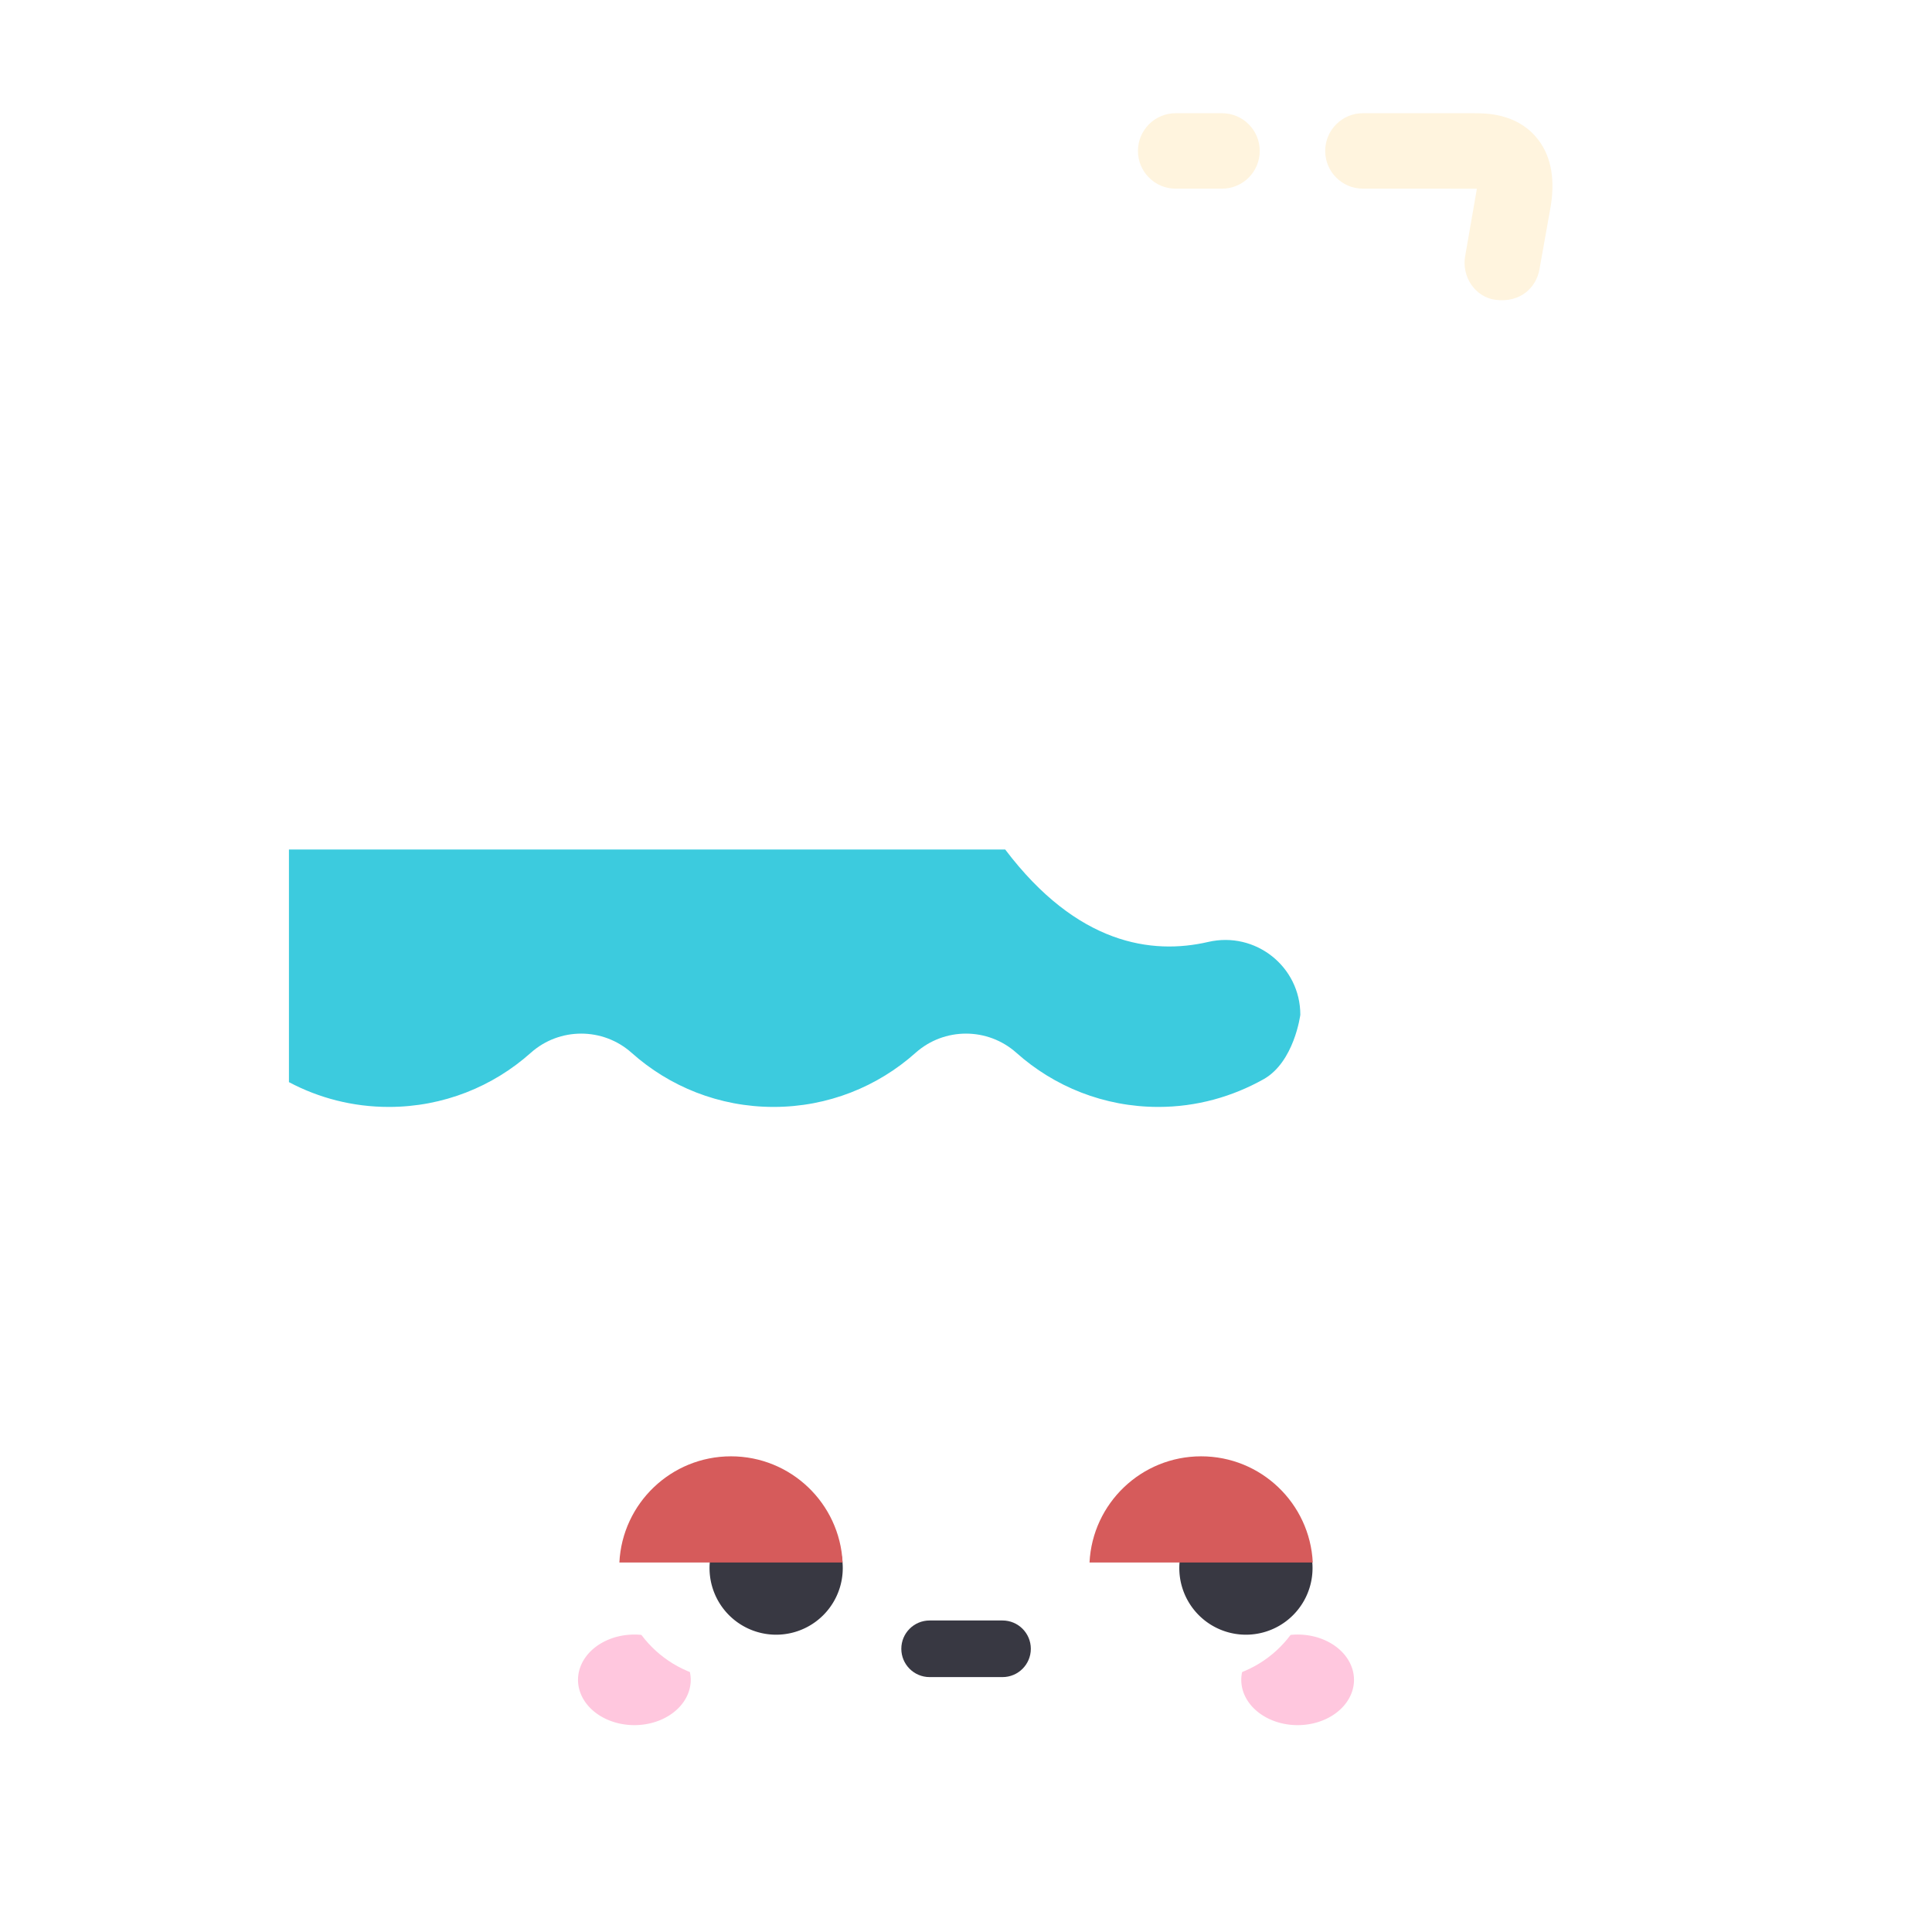 <svg xmlns="http://www.w3.org/2000/svg" viewBox="0.0 0.0 200.0 200.0" height="200.0px" width="200.0px"><path fill="url(#SVGID_1_)" fill-opacity="1.0"  filling="0" d="M148.778 200.0 L51.222 200.0 C39.452 200.0 29.911 190.459 29.911 178.689 L29.911 77.078 L170.089 77.078 L170.089 178.689 C170.089 190.459 160.548 200.0 148.778 200.0 Z"></path>
<path fill="#3ccbde" fill-opacity="1.0"  filling="0" d="M29.911 112.022 C32.995 113.66 36.514 114.589 40.249 114.589 C45.892 114.589 51.04 112.473 54.943 108.99 C57.917 106.336 62.415 106.336 65.389 108.99 C69.292 112.473 74.44 114.589 80.082 114.589 C85.725 114.589 90.873 112.473 94.776 108.99 C97.75 106.336 102.248 106.336 105.222 108.99 C109.125 112.473 114.273 114.589 119.916 114.589 C123.873 114.589 127.575 113.529 130.798 111.725 C133.987 109.941 134.609 105.05 134.609 105.05 C134.609 100.047 129.948 96.38 125.074 97.509 C119.252 98.858 111.514 97.793 104.059 87.943 L29.911 87.943 L29.911 112.022 Z"></path>
<path fill="url(#SVGID_2_)" fill-opacity="1.0"  filling="0" d="M159.75 54.999 L40.686 54.999 C28.305 54.999 17.938 65.131 18.175 77.509 C18.404 89.504 28.199 99.157 40.249 99.157 C45.892 99.157 51.04 97.04 54.943 93.557 C57.941 90.881 62.391 90.881 65.389 93.557 C69.292 97.04 74.44 99.157 80.083 99.157 C85.725 99.157 90.873 97.04 94.776 93.557 C97.775 90.881 102.224 90.881 105.223 93.557 C109.126 97.04 114.274 99.157 119.916 99.157 C125.559 99.157 130.707 97.04 134.61 93.557 C137.589 90.898 142.035 90.844 145.006 93.512 C149.273 97.344 155.041 99.537 161.321 99.102 C172.2 98.35 181.009 89.552 181.773 78.673 C182.68 65.758 172.472 54.999 159.75 54.999 Z"></path>
<path fill="url(#SVGID_3_)" fill-opacity="1.0"  filling="0" d="M27.925 23.35 L32.06 46.569 L167.94 46.569 L172.075 23.35 C174.243 11.176 164.882 0.0 152.515 0.0 L47.484 0.0 C35.118 0.0 25.757 11.176 27.925 23.35 Z"></path>
<path fill="#fff4de" fill-opacity="1.0"  filling="0" d="M126.502 19.531 L121.706 19.531 C119.549 19.531 117.8 17.782 117.8 15.625 C117.8 13.468 119.549 11.719 121.706 11.719 L126.502 11.719 C128.659 11.719 130.408 13.468 130.408 15.625 C130.408 17.782 128.659 19.531 126.502 19.531 Z"></path>
<path fill="#fff4de" fill-opacity="1.0"  filling="0" d="M154.834 31.04 C152.694 30.771 151.295 28.633 151.673 26.509 L152.887 19.534 L141.09 19.531 C138.932 19.531 137.184 17.782 137.184 15.625 C137.184 13.468 138.932 11.719 141.09 11.719 L152.516 11.719 C153.825 11.719 156.892 11.719 159.003 14.177 C160.481 15.898 161.003 18.262 160.554 21.202 L160.538 21.296 L159.366 27.879 C159.028 29.771 157.389 31.361 154.834 31.04 Z"></path>
<path fill="url(#SVGID_4_)" fill-opacity="1.0"  filling="0" d="M165.477 61.838 L34.523 61.838 C28.361 61.838 23.365 56.842 23.365 50.68 C23.365 44.518 28.361 39.523 34.523 39.523 L165.477 39.523 C171.639 39.523 176.634 44.518 176.634 50.68 C176.634 56.842 171.639 61.838 165.477 61.838 Z"></path>
<path fill="url(#SVGID_5_)" fill-opacity="1.0"  filling="0" d="M170.089 178.689 L170.089 144.243 C165.059 139.367 158.162 137.411 151.635 138.491 C146.082 139.41 140.411 137.214 137.184 132.602 C133.2 126.908 126.594 123.184 119.116 123.184 C115.027 123.184 111.199 124.298 107.918 126.238 C103.055 129.114 96.944 129.114 92.081 126.238 C88.8 124.297 84.972 123.184 80.884 123.184 C73.406 123.184 66.8 126.907 62.816 132.601 C59.579 137.227 53.891 139.395 48.32 138.484 C41.838 137.425 34.967 139.348 29.911 144.244 L29.911 178.689 C29.911 190.459 39.452 200.0 51.222 200.0 L148.777 200.0 C160.548 200.0 170.089 190.459 170.089 178.689 Z"></path>
<path fill="#ffc7de" fill-opacity="1.0"  filling="0" d="M71.504 173.897 A5.834 4.689 0.0 1 1 59.836 173.897 A5.834 4.689 0.0 1 1 71.504 173.897 Z"></path>
<path fill="#ffc7de" fill-opacity="1.0"  filling="0" d="M140.165 173.897 A5.834 4.689 0.0 1 1 128.496 173.897 A5.834 4.689 0.0 1 1 140.165 173.897 Z"></path>
<path fill="#fff" fill-opacity="1.0"  filling="0" d="M87.242 162.328 C87.242 168.718 82.062 173.897 75.672 173.897 C69.283 173.897 64.103 168.718 64.103 162.328 C64.103 155.938 69.282 154.664 75.672 154.664 C82.062 154.664 87.242 155.938 87.242 162.328 Z"></path>
<path fill="#383842" fill-opacity="1.0"  filling="0" d="M87.242 162.328 A6.895 6.895 0.0 1 1 73.451 162.328 A6.895 6.895 0.0 1 1 87.242 162.328 Z"></path>
<path fill="#fff" fill-opacity="1.0"  filling="0" d="M135.897 162.328 C135.897 168.718 130.717 173.897 124.327 173.897 C117.938 173.897 112.758 168.718 112.758 162.328 C112.758 155.938 117.938 154.664 124.327 154.664 C130.717 154.664 135.897 155.938 135.897 162.328 Z"></path>
<path fill="#383842" fill-opacity="1.0"  filling="0" d="M135.873 162.328 A6.895 6.895 0.0 1 1 122.082 162.328 A6.895 6.895 0.0 1 1 135.873 162.328 Z"></path>
<path fill="#d65b5b" fill-opacity="1.0"  filling="0" d="M64.118 161.747 C64.42 155.627 69.477 150.758 75.672 150.758 C81.867 150.758 86.925 155.627 87.227 161.747 L64.118 161.747 Z"></path>
<path fill="#d65b5b" fill-opacity="1.0"  filling="0" d="M112.787 161.747 C113.09 155.627 118.147 150.758 124.342 150.758 C130.537 150.758 135.595 155.627 135.897 161.747 L112.787 161.747 Z"></path>
<path fill="#383842" fill-opacity="1.0"  filling="0" d="M103.781 173.612 L96.233 173.612 C94.615 173.612 93.304 172.3 93.304 170.682 C93.304 169.064 94.615 167.752 96.233 167.752 L103.781 167.752 C105.399 167.752 106.711 169.064 106.711 170.682 C106.711 172.3 105.399 173.612 103.781 173.612 Z"></path></svg>